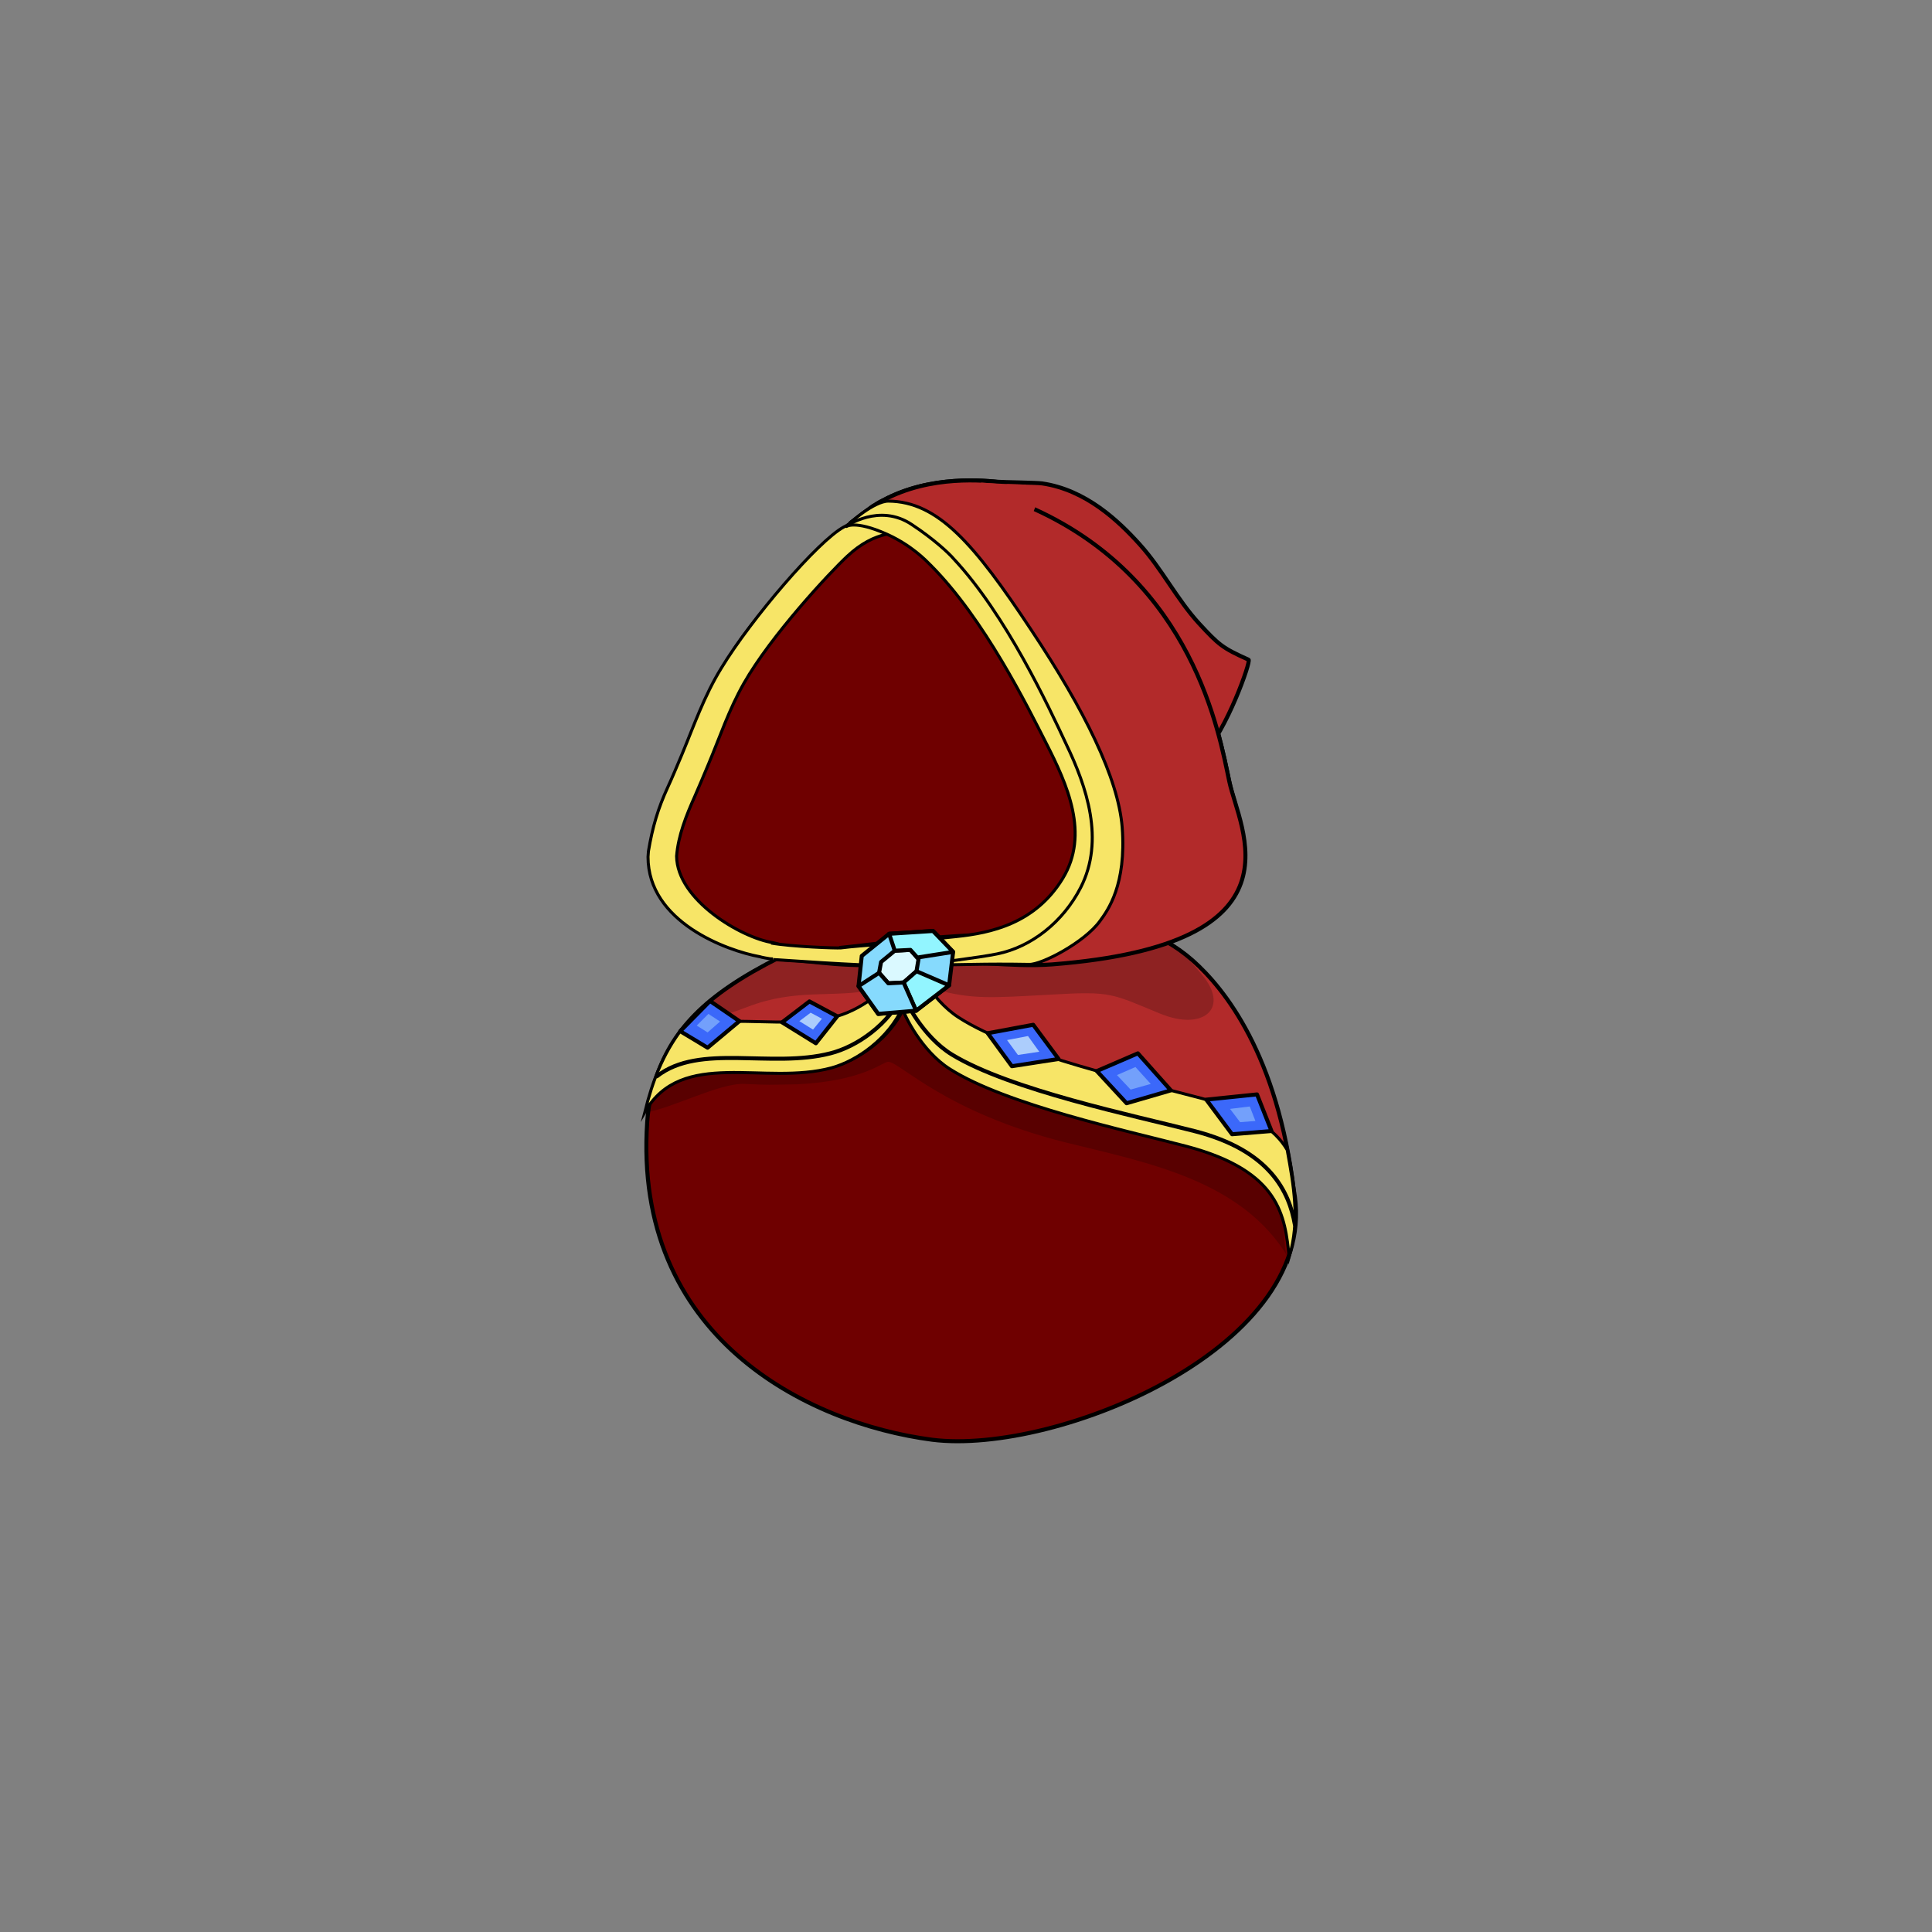 <?xml version="1.0" encoding="utf-8"?>
<!-- Generator: Adobe Illustrator 22.1.0, SVG Export Plug-In . SVG Version: 6.00 Build 0)  -->
<svg version="1.1" id="Слой_1" xmlns="http://www.w3.org/2000/svg" xmlns:xlink="http://www.w3.org/1999/xlink" x="0px" y="0px"
	 viewBox="0 0 480 480" style="enable-background:new 0 0 480 480;" xml:space="preserve">
<rect x="0" y="0" width="480" height="480" fill="#808080" stroke="none"/>
<style type="text/css">
	.st0{fill:#6F0000;stroke:#000000;stroke-width:1.001;stroke-linecap:round;stroke-linejoin:round;stroke-miterlimit:10;}
	.st1{fill:#F7E567;stroke:#000000;stroke-width:0.75;stroke-miterlimit:10;}
	.st2{opacity:0.2;}
	.st3{fill:#B22A2A;stroke:#000000;stroke-width:1.001;stroke-linecap:round;stroke-linejoin:round;stroke-miterlimit:10;}
	.st4{fill:#B22A2A;}
	.st5{fill:none;stroke:#000000;stroke-width:1.001;stroke-linecap:round;stroke-linejoin:round;stroke-miterlimit:10;}
	.st6{fill:#3B68FA;stroke:#000000;stroke-width:0.992;stroke-linecap:round;stroke-linejoin:round;stroke-miterlimit:10;}
	.st7{fill:#ACCDFC;}
	.st8{fill:#73A0FB;}
	
		.st9{display:none;fill:none;stroke:#000000;stroke-width:1.001;stroke-linecap:round;stroke-linejoin:round;stroke-miterlimit:10;}
	.st10{fill:none;stroke:#000000;stroke-width:0.75;stroke-miterlimit:10;}
	.st11{fill:#86DAFD;stroke:#000000;stroke-width:1.001;stroke-linecap:round;stroke-linejoin:round;stroke-miterlimit:10;}
	.st12{fill:#DAF9FF;stroke:#000000;stroke-width:1.001;stroke-linecap:round;stroke-linejoin:round;stroke-miterlimit:10;}
	.st13{fill:#92F5FF;stroke:#000000;stroke-width:1.001;stroke-linecap:round;stroke-linejoin:round;stroke-miterlimit:10;}
	.st14{display:none;}
	
		.st15{display:inline;fill:#E4D767;stroke:#000000;stroke-width:1.001;stroke-linecap:round;stroke-linejoin:round;stroke-miterlimit:10;}
	
		.st16{display:inline;fill:none;stroke:#000000;stroke-width:1.001;stroke-linecap:round;stroke-linejoin:round;stroke-miterlimit:10;}
</style>
<title>Body_4_(Shekhtman) 5</title>
<g>
	<g id="_x31_4_3_">
		<path id="_x31_4_4_" class="st0" d="M321.4,295.4c-4.2-33.7-20-49.7-27.8-56.6c-4.4-3.9-8.3-6.3-12.3-8
			c35.8-10.6,26.2-26.6,24.1-36.7c-2.5-11.8-8.9-49.6-48.4-67.6l-8.2-6.7c-4.1-0.4-17.5-1.9-29.4,4.5c-7.2,3.4-26.4,21.8-36.1,35.8
			c-7.3,10.6-10.8,21.8-16.1,33.5c-2.7,6.1-5.2,12.4-5.6,19.1c0,16.2,22,23.9,31.6,25.5c-10.8,5.5-18.1,10.8-23,16.8
			c-0.2,0.3-0.5,0.6-0.7,0.9c0,0,0,0,0,0.1c-4.8,6.1-8.1,13.8-8.7,22.7c-3.6,53.3,39.5,74.9,70.8,79
			C262.6,361.6,329,334.3,321.4,295.4z"/>
		<path class="st1" d="M227.3,132.5c-3.7-0.4-9.9-0.8-16.8,5.7c-4.1,3.8-18.9,19.6-25.7,31.6c-3.7,6.5-5.9,13.2-8.8,20.1
			c-1.1,2.6-2.2,5.3-3.4,8c-2.1,4.7-4.1,9.7-4.5,14.8c0.1,10.9,16.1,20.3,23.9,21.5c1.7,0.3,6.3,2,6,3.6c-0.2,1.5-5.2,0.4-6.7,0.4
			c-0.2,0-2.3-0.4-2.5-0.5c-8.2-1.5-27.8-8.6-27.8-24.8c0-0.1,0.1-1.3,0.1-1.4c1-6,2.4-10.7,4.8-15.9c1.2-2.6,2.4-5.5,3.5-8.1
			c3-7.2,5.5-14.5,9.8-21.5c7.4-12.2,24.1-31.7,30.5-35.1c1.8-0.9,8.7-5,11.1-3.4"/>
	</g>
	<g id="_x31_4_1_">
		<path class="st2" d="M294.6,283.8c-26.3-8.6-44.5-10-58.5-18.6c-7-4.3-11.5-13.2-11.8-14.7c-3.4,7.4-11,12.7-17.5,14.4
			c-7.6,2-16.6,1.1-24.7,1.1c0,0,0,0-0.1,0c-16.4,1.2-19.2,6.3-21.8,10.4c6.3-0.8,18.5-7.4,24.8-7.1c6.3,0.3,5.8,0.2,12.9,0.1
			c17-0.8,21.5-5.8,22.9-5.6c3.1,0.4,14.4,12.6,43.8,20c20.6,5.1,44,9.4,55.5,28.7C317,308.7,325.1,293.8,294.6,283.8z"/>
		<path id="КАПЮШОН_x5F_1A_1_" class="st3" d="M258.9,120.1c10.9,1.6,19,9.3,24.3,15.2c5.5,6.1,9.2,13.6,14.7,19.6
			c4.9,5.3,5.8,6.1,12.3,9c0.7,0.3-5.5,17.7-11.3,23.6c-0.5,0.6-1.1,1.1-1.8,1.4c-1.1,0.4-2.4-0.1-3.4-0.7
			c-7.1-3.6-13.6-8.4-19-14.3c-4.8-5.3-8.7-11.3-12.6-17.2c-5.1-7.9-10.3-15.8-15.4-23.6c-1.6-2.4-6.8-10.6,1.3-13.4
			C249.1,119.8,257.4,119.9,258.9,120.1z"/>
		<path class="st3" d="M296.3,238.6c-8.4-7.4-17.7-9.3-26.9-11.2c-6.3,6.7-51.3,12-75.8,10.5c-18.6,9.3-26.9,18.2-30.9,30.8
			c2.6-4.1,10.1-3,19.4-2.7c8.1,0.3,17.1,0.9,24.8-1.1c6.5-1.7,14.1-7.1,17.5-14.4c0.3,1.5,4.8,10.5,11.8,14.7
			c13.9,8.6,31.5,12.6,58.5,18.6c16.5,3.7,23.5,8.6,26.8,12.4C317.4,261.9,304.2,245.6,296.3,238.6z"/>
		<path class="st2" d="M282.7,230.1c-6,1.5-13.5,4.1-22,5.4c-11.8,1.8-18.2,3-36,4c-16.1,0.9-25.3-0.7-31.9-1.3
			c-5.9,3-11.1,6.3-15,9.4c-7.2,5.9-4.7,7.4,7.8,2.6c12.4-4.8,21.1-2.1,32.3-4.4c4.7-1.3,6.6-4.2,6.6-4.2s3.1,2.6,7.5,4.1
			c9.5,2.7,14.3,2.2,29.3,1.4c15-0.9,14.9-0.2,27.1,4.8c10.4,4.2,16.8-1.2,10.8-9c-1.1-1.4-2.5-3-4.1-4.8
			C292.1,234.8,286.9,231.9,282.7,230.1z"/>
		<path class="st3" d="M193.4,238.2c0.8,0.1,1.5,0.2,2.1,0.2c7.6,0.4,14.3,2.2,30.6,1c16.3-1.1,24.4,1,35.3,0.2
			c63.9-5,46.5-33.6,44-45.5c-2.5-11.8-8.9-49.6-48.4-67.6l-8.2-6.7c-4.1-0.4-17.5-1.9-29.4,4.5c-0.6,0.3-1.4,0.7-2.2,1.3
			c0,0,0,0,0,0c0,0,0,0-0.1,0c-0.4,0.2-0.7,0.5-1.1,0.8c-0.1,0.1-0.3,0.2-0.4,0.3c-0.3,0.2-0.5,0.4-0.8,0.6
			c-0.2,0.1-0.4,0.3-0.6,0.4c-0.2,0.2-0.5,0.4-0.7,0.6c-0.4,0.3-0.8,0.6-1.2,0.9c-0.2,0.1-0.4,0.3-0.6,0.4c0,0,0,0,0,0
			c-0.1,0.1-0.3,0.2-0.4,0.3c1.3-1.1,4-1.8,6.8-2c9.8-0.7,19.5,19,25,25.9c8.7,10.8,15.9,24.3,18.4,30.3
			c4.5,10.8,13.6,23.6,6.8,35.1c-6.8,11.4-11.9,12.7-25.1,13.1c-13.2,0.5-25.7,2.3-34.4,3.2"/>
		<path class="st3" d="M186.7,236.6"/>
		<path class="st4" d="M243.7,119.9c3.9,0.3,7.7,0.4,11.1,0.5l3,4.2l-1.9,4.6L243.7,119.9z"/>
		<g>
			<path class="st1" d="M298.6,272.9c-14.9-4-46-10.8-60.4-20.1c-7.2-4.6-11.8-14.3-12.2-15.9c-3.6,7.9-11.4,13.7-18.1,15.6
				c-12.8,3.5-27.9-1.1-38.6,3.3c-4.6,6.1-7.2,12.8-9.1,20.5c9.2-16,29.8-6.5,46.4-11c6.5-1.8,14.1-7.3,17.6-14.9
				c0.3,1.6,4.8,10.8,11.8,15.2c14,8.9,44.3,15.4,58.8,19.2c23.4,6.2,24.4,17.4,25.5,27.5c2.7-9.1,1.1-17.8-0.5-26.6
				C316.9,280.7,310.7,276.2,298.6,272.9z"/>
			<path class="st5" d="M163.2,267.4c10.6-8.3,28.4-1.9,43.1-5.7c6.7-1.7,14.5-7.2,18.1-14.8c0.3,1.6,4.9,10.7,12.1,15.1
				c14.4,8.8,45.4,15.2,60.2,19c18.9,4.8,23.6,15.2,25,23.2"/>
			<g>
				<polygon class="st6" points="245.4,256.7 251.4,264.9 263,263.1 256.7,254.6 				"/>
				<polygon class="st7" points="250.2,258.4 252.9,262.1 258.2,261.3 255.4,257.4 				"/>
			</g>
			<g>
				<polygon class="st6" points="272.5,266.1 279.9,274.1 290.9,270.9 282.7,261.7 				"/>
				<polygon class="st8" points="277.5,267.1 280.9,270.7 285.9,269.3 282.1,265.1 				"/>
			</g>
			<g>
				<polygon class="st6" points="299.7,273.2 306.1,281.8 315.9,281 312.3,271.9 				"/>
				<polygon class="st8" points="305.6,275.5 308.1,278.8 311.9,278.5 310.5,274.9 				"/>
			</g>
			<g>
				<polygon class="st6" points="208,252.5 201.1,248.8 194.3,254 202.7,259.2 				"/>
				<polygon class="st7" points="204.2,253.1 201.4,251.6 198.6,253.7 202,255.8 				"/>
			</g>
			<g>
				<polygon class="st6" points="183.7,253.7 176.4,248.7 169,256.2 175.8,260.3 				"/>
				<polygon class="st8" points="178.9,253.8 176,251.9 173.1,254.8 175.8,256.5 				"/>
			</g>
		</g>
		<g>
			<path class="st1" d="M192.1,238.4c2.3,0.1,20.8,1.5,29.1,1.5c20.8-0.2,22.4-0.5,34.5-0.3c3,0.1,13.7-5.4,17.6-10.8
				c1.9-2.6,6.6-8.9,5.5-23.3c-1-12.2-9.3-29-22.6-49c-14.1-21.3-23.1-31.9-35.5-32c-3.5,0-9.8,5.5-10.4,6.3
				c-0.1,0.1,1.9-1.7,10,1.9c6.2,2.8,9.7,6.5,10.9,7.7c13.4,13.4,24.2,35.4,28.7,44.2c5.2,10.2,10.9,22.6,4.1,33.7
				c-6.8,11.1-17.7,13.5-26.5,14.4c-4.5,0.5-4.8,0.5-8.7,0.8c-4.9,0.4-7.4,0.9-7.4,0.9c-7.5,0.6-9.1,0.7-12.5,1.1
				c-1.1,0.1-12.3-0.3-17.3-1.2 M195.5,237.1"/>
			<path class="st9" d="M225.2,141.7c14.4,7,28.8,33.9,32.5,42.7c4.5,10.5,11.4,23.6,4.6,34.7c-6.8,11.1-19,13-27.8,13.9
				c-10.3,1.1-10.3,1.1-21,2 M211.5,129.1 M191,238.7c10.2,1.5,15.6,1.2,26.8,1.1c20.8-0.2,22.8,0.1,34.9,0.2
				c5.5,0,13.6-4.4,17.7-9.7c3-3.9,6.6-10,5.5-24.4c-1-12.2-8.1-29.8-22.6-49c-17.6-23.4-26.8-30.8-34.2-30.5
				c-3.5,0.1-6.7,2.2-7.4,2.7"/>
			<path class="st9" d="M194.3,237.3c10.4,2.3,19.8,1.5,27.5,0.8c9.9-0.9,18.7,0.1,29.3,0.2c5,0,14.6-4.2,18.3-9.4
				c2.7-3.9,5.8-8.6,4.8-22.6c-0.9-11.9-7.5-30-21.3-48.7c-15.3-20.7-25.3-26.3-33-25.4"/>
			<path class="st10" d="M210.3,130.7c-0.1,0.1,8.1-5.8,16.2-0.4c5.6,3.7,9.3,7.2,10.4,8.5c13.1,14,23.7,36.9,28,46.1
				c5.1,10.6,9.6,23.8,3.6,35.6c-4.4,8.6-12.3,14.8-20.8,16.5c-4.4,0.9-15.7,2.3-19.5,2.7c-4.8,0.4-6.6,0.1-6.6,0.1"/>
		</g>
		<g>
			<polygon class="st11" points="235.8,244.8 227.6,251.1 218.2,251.9 213.3,245 214.1,237.5 220.9,232 231.8,231.3 236.8,236.5 			
				"/>
			<polygon class="st12" points="227.7,241.3 224.5,244.1 220.7,244.3 218.4,241.7 218.9,239 222.3,236.2 226.2,236 228.2,238.3 			
				"/>
			<polygon class="st13" points="227.6,251.1 224.5,244.1 227.7,241.3 235.8,244.8 			"/>
			<polygon class="st11" points="227.6,251.1 224.5,244.1 220.7,244.3 218.4,241.7 213.3,245 218.2,251.9 			"/>
			<polygon class="st13" points="222.3,236.2 220.9,232 231.8,231.3 236.8,236.5 227.9,237.9 226.2,236 			"/>
		</g>
		<g class="st14">
			<path class="st15" d="M210.6,129.6c-15.1,10.6-33.9,32.7-43.8,51.3c-7.5,14-15,26.3-6.4,41.4c0.5,0.9,1.1,1.7,1.7,2.5
				c7,8.7,10.5,9.5,16.2,11.3c13.2,4.4,29.6,4.2,39.5,3.4c11-0.9,23.1,0.1,34.9,0.2c5.5,0,13.6-4.4,17.7-9.7c3-3.9,6.6-10,5.5-24.4
				c-1-12.2-8.1-29.8-22.6-49C228.7,124,220.5,122.6,210.6,129.6z M262.4,218.9c-6.8,11.1-19,13-27.8,13.9c-10.3,1.1-10.3,1.1-21,2
				c-8.3,0.2-25.3,0.9-40.5-11.7c-14.9-12.4-3-31.2,6.5-46.1c13.4-21.3,23.5-35.2,37.5-37.1c16.7-2.2,36.2,33.8,40.7,44.3
				C262.3,194.7,269.2,207.8,262.4,218.9z"/>
			<path class="st16" d="M166.1,222.3c0.5,0.9,1,1.7,1.6,2.5c8.2,9.8,12.1,10.1,17.2,11.9c12,4.3,24.2,3.3,33.2,2.5
				c9.9-0.9,18.7,0.1,29.3,0.2c5,0,14.6-4.2,18.3-9.4c2.7-3.9,5.8-8.6,4.8-22.6c-0.9-11.9-7.5-30-21.3-48.7
				c-21.7-29.4-32.8-28.3-41.8-21.4c-13.7,10.4-26.5,26.4-35.5,44.6C165.1,195.5,158.4,206,166.1,222.3"/>
		</g>
	</g>
</g>
</svg>
